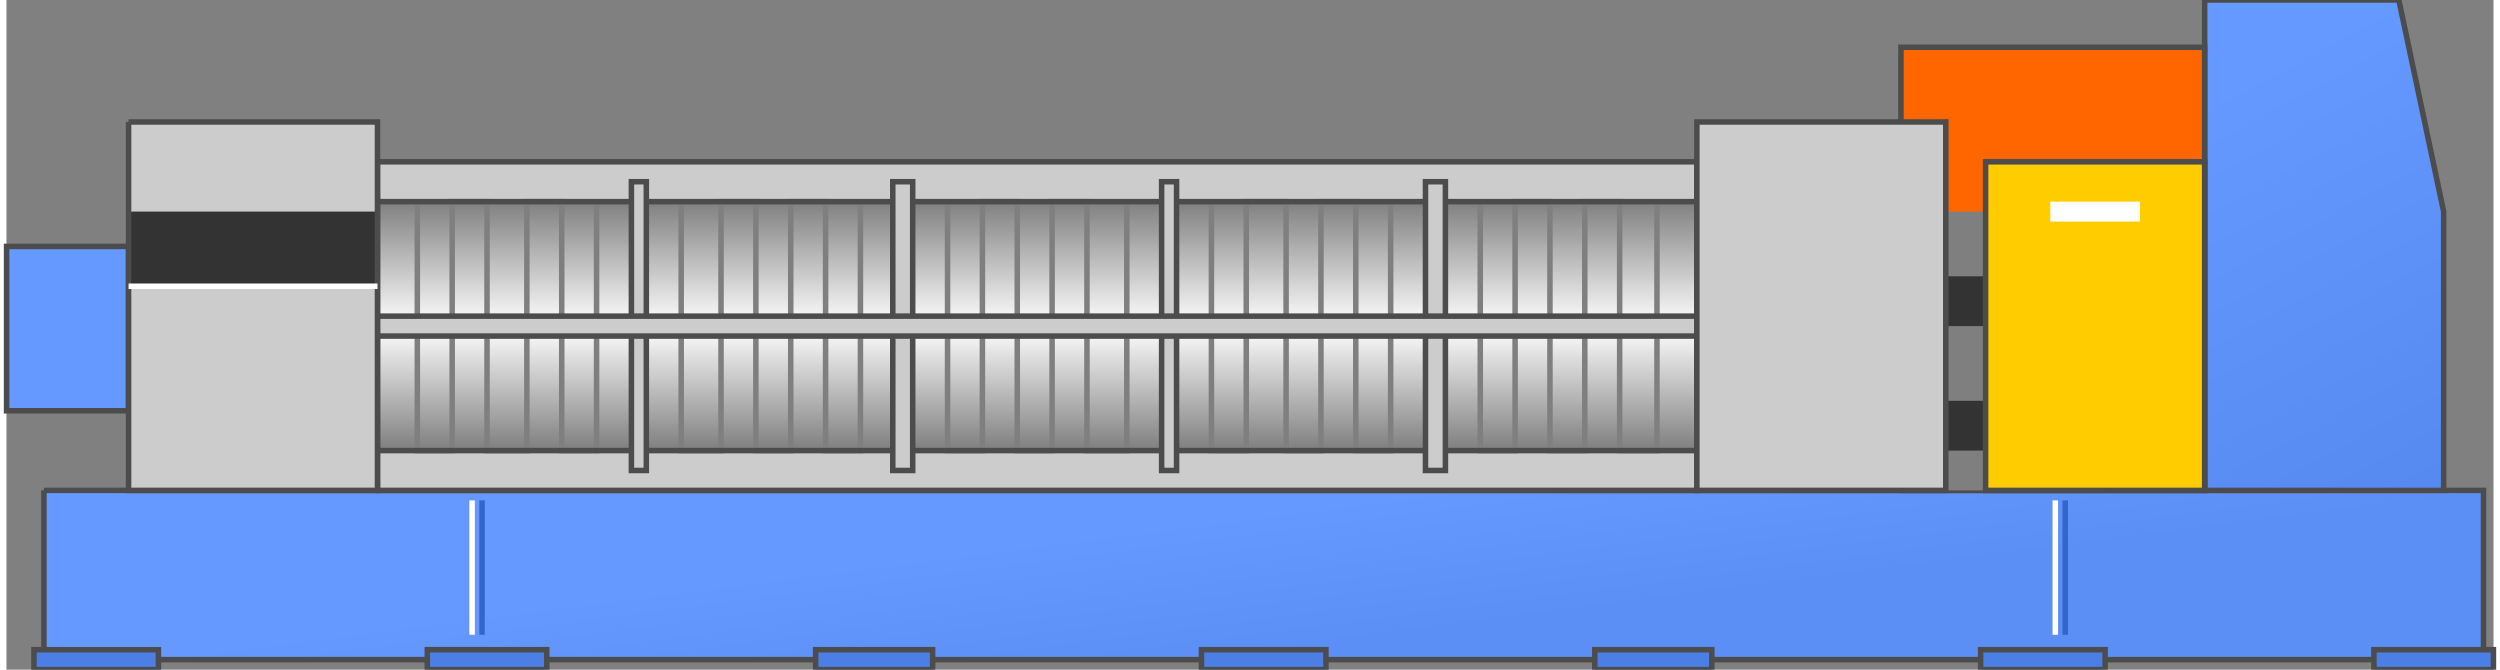 <!DOCTYPE svg PUBLIC "-//W3C//DTD SVG 1.1//EN" "http://www.w3.org/Graphics/SVG/1.1/DTD/svg11.dtd"><svg version="1.1" xmlns="http://www.w3.org/2000/svg" xmlns:xlink="http://www.w3.org/1999/xlink" width="112px" height="30px" viewBox="0 0 112.5 30.291" enable-background="new 0 0 112.5 30.291" xml:space="preserve">
<rect x="0" y="0" width="112.5" height="30.291" fill="#808080" stroke="none"/>
<g id="Group_Base">
	<linearGradient id="SVGID_1_" gradientUnits="userSpaceOnUse" x1="57.324" y1="29.542" x2="56.504" y2="23.182">
		<stop offset="0" style="stop-color:#5C8FF5" />
		<stop offset="1" style="stop-color:#6699FF" />
	</linearGradient>
	<path fill="url(#SVGID_1_)" d="M1.693,22.183h110.352v7.656H1.693V22.183z" />
	<path fill="none" stroke="#4C4C4C" stroke-width="0.25" d="M1.693,22.183h110.352v7.656H1.693V22.183" />
	<path fill="#4C7FE5" stroke="#4C4C4C" stroke-width="0.25" d="M1.243,29.389h5.63v0.901h-5.63V29.389z" />
	<path fill="#4C7FE5" stroke="#4C4C4C" stroke-width="0.25" d="M19.035,29.389h5.405v0.901h-5.405V29.389z" />
	<path fill="#4C7FE5" stroke="#4C4C4C" stroke-width="0.25" d="M36.601,29.389h5.292v0.901h-5.292V29.389z" />
	<path fill="#4C7FE5" stroke="#4C4C4C" stroke-width="0.25" d="M54.054,29.389h5.63v0.901h-5.63V29.389z" />
	<path fill="#4C7FE5" stroke="#4C4C4C" stroke-width="0.25" d="M71.846,29.389h5.293v0.901h-5.293V29.389z" />
	<path fill="#4C7FE5" stroke="#4C4C4C" stroke-width="0.25" d="M89.299,29.389h5.631v0.901h-5.631V29.389z" />
	<path fill="#4C7FE5" stroke="#4C4C4C" stroke-width="0.25" d="M107.09,29.389h5.406v0.901h-5.406V29.389z" />
	<path fill="none" stroke="#3366CC" stroke-width="0.25" d="M21.512,28.714v-6.08" />
	<path fill="none" stroke="#3366CC" stroke-width="0.25" d="M93.128,28.714v-6.08" />
	<path fill="none" stroke="#FFFFFF" stroke-width="0.25" d="M92.678,28.714v-6.08" />
	<path fill="none" stroke="#FFFFFF" stroke-width="0.25" d="M21.062,28.714v-6.08" />
	<path fill="#CCCCCC" stroke="#4C4C4C" stroke-width="0.25" d="M16.782,7.319h59.681v14.864H16.782V7.319z" />
	<linearGradient id="SVGID_2_" gradientUnits="userSpaceOnUse" x1="109.647" y1="21.827" x2="100.022" y2="4.077">
		<stop offset="0" style="stop-color:#578AF0" />
		<stop offset="1" style="stop-color:#6699FF" />
	</linearGradient>
	<path fill="url(#SVGID_2_)" d="M99.434,0h8.783l2.027,9.571v12.612H99.434V0z" />
	<path fill="#6699FF" stroke="#4C4C4C" stroke-width="0.25" d="M0.004,11.148h5.518v7.432H0.004V11.148z" />
	<path fill="none" stroke="#4C4C4C" stroke-width="0.25" d="M99.434,0h8.783l2.027,9.571v12.612H99.434V0" />
</g>
<g id="Group_Frame">
	<path fill="#FF6600" stroke="#4C4C4C" stroke-width="0.25" d="M85.695,2.139h13.738v20.044H85.695V2.139z" />
</g>
<g id="Group_Screw">
	<linearGradient id="SVGID_3_" gradientUnits="userSpaceOnUse" x1="46.623" y1="9.103" x2="46.623" y2="20.364">
		<stop offset="0" style="stop-color:#7F7F7F" />
		<stop offset="0.5" style="stop-color:#FFFFFF" />
		<stop offset="1" style="stop-color:#7F7F7F" />
	</linearGradient>
	<path fill="url(#SVGID_3_)" d="M76.463,20.382H16.782V9.121h59.681V20.382z" />
	<path fill="none" stroke="#7F7F7F" stroke-width="0.25" d="M18.584,9.121v11.261h1.577V9.121h1.576v11.261h1.802V9.121h1.577   v11.261h1.576V9.121" />
	<path fill="none" stroke="#7F7F7F" stroke-width="0.25" d="M30.52,9.121v11.261h1.802V9.121h1.576v11.261h1.577V9.121h1.577v11.261   h1.576V9.121" />
	<path fill="none" stroke="#7F7F7F" stroke-width="0.25" d="M42.569,9.121v11.261h1.576V9.121h1.577v11.261h1.576V9.121h1.577   v11.261h1.802V9.121" />
	<path fill="none" stroke="#7F7F7F" stroke-width="0.25" d="M54.505,9.121v11.261h1.576V9.121h1.802v11.261h1.576V9.121h1.576   v11.261h1.577V9.121" />
	<path fill="none" stroke="#7F7F7F" stroke-width="0.25" d="M66.666,9.121v11.261h1.576V9.121h1.576v11.261h1.576V9.121h1.577   v11.261h1.688V9.121" />
	<path fill="none" stroke="#4C4C4C" stroke-width="0.25" d="M76.463,20.382H16.782V9.121h59.681V20.382" />
	<path fill="#CCCCCC" stroke="#4C4C4C" stroke-width="0.25" d="M28.268,8.22h0.675v13.062h-0.675V8.22z" />
	<path fill="#CCCCCC" stroke="#4C4C4C" stroke-width="0.25" d="M40.091,8.22h0.901v13.062h-0.901V8.22z" />
	<path fill="#CCCCCC" stroke="#4C4C4C" stroke-width="0.25" d="M52.252,8.22h0.676v13.062h-0.676V8.22z" />
	<path fill="#CCCCCC" stroke="#4C4C4C" stroke-width="0.25" d="M64.188,8.22h0.901v13.062h-0.901V8.22z" />
	<path fill="#CCCCCC" stroke="#4C4C4C" stroke-width="0.25" d="M16.782,14.301h59.681v0.901H16.782V14.301z" />
</g>
<g id="Group_Connector">
	<path fill="#7F7F7F" d="M87.723,9.571h1.802v12.612h-1.802V9.571z" />
	<path fill="#333333" d="M87.723,12.499h1.802v2.252h-1.802V12.499z" />
	<path fill="#333333" d="M87.723,18.13h1.802v2.252h-1.802V18.13z" />
</g>
<g id="Group_Supporters">
	<path fill="#CCCCCC" stroke="#4C4C4C" stroke-width="0.25" d="M76.463,5.517h11.26v16.666h-11.26V5.517z" />
	<path fill="#333333" d="M5.522,7.319h11.26v14.864H5.522V7.319z" />
	<path fill="#CCCCCC" d="M5.522,12.949h11.26v9.234H5.522V12.949z" />
	<path fill="#CCCCCC" d="M5.522,5.517h11.26v4.054H5.522V5.517z" />
	<path fill="none" stroke="#4C4C4C" stroke-width="0.25" d="M5.522,5.517h11.26v16.666H5.522V5.517" />
	<path fill="none" stroke="#FFFFFF" stroke-width="0.25" d="M5.522,12.949h11.26" />
</g>
<g id="Group_Panel">
	<path fill="#FFCC00" stroke="#4C4C4C" stroke-width="0.25" d="M89.524,7.319h9.909v14.864h-9.909V7.319z" />
</g>
<g id="Group_Main">
	<path fill="#FFFFFF" d="M92.452,9.121h4.054v0.901h-4.054V9.121z" />
</g>
</svg>